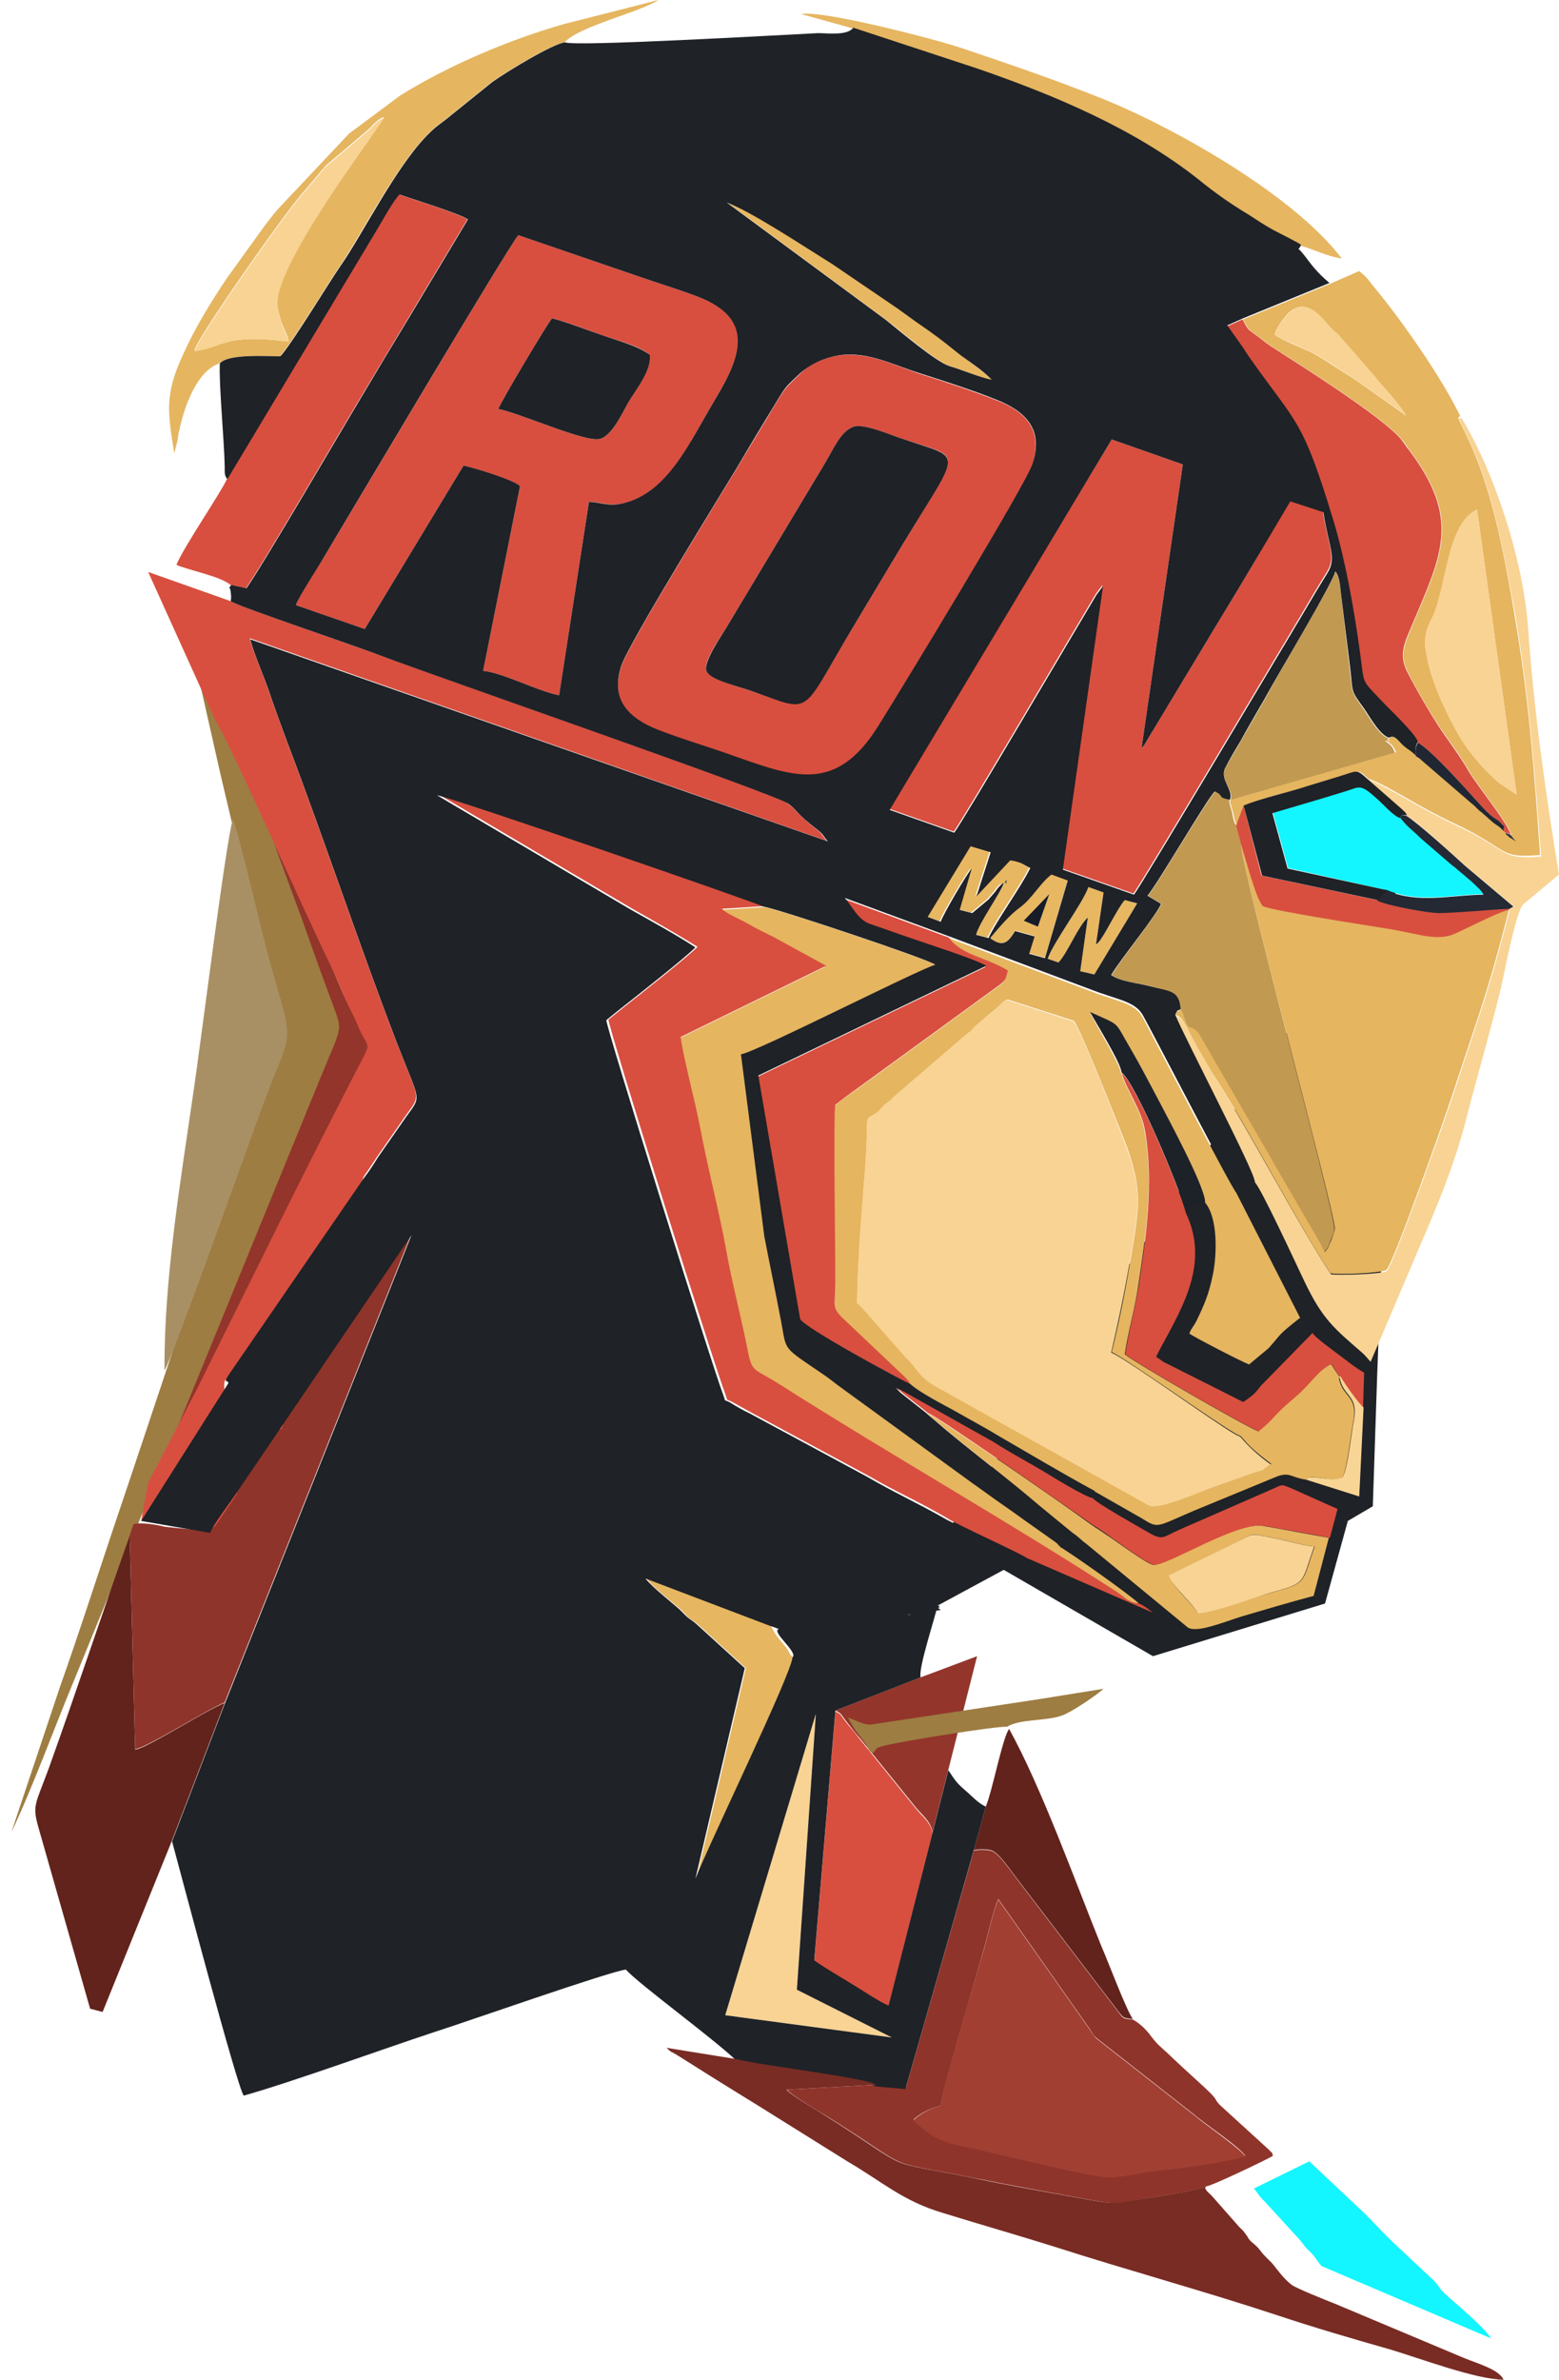 <?xml version="1.0" encoding="utf-8"?>
<!-- Generator: Adobe Illustrator 19.0.0, SVG Export Plug-In . SVG Version: 6.00 Build 0)  -->
<svg version="1.1" id="Layer_1" xmlns="http://www.w3.org/2000/svg" xmlns:xlink="http://www.w3.org/1999/xlink" x="0px" y="0px"
	 viewBox="-111 37.9 287.2 438.1" style="enable-background:new -111 37.9 287.2 438.1;" xml:space="preserve">
<style type="text/css">
	.st0{fill:#1F2227;}
	.st1{fill:#E8B761;}
	.st2{fill:#E6B661;}
	.st3{fill:#13F5FF;}
	.st4{fill:#93352B;}
	.st5{fill:#9D7D42;}
	.st6{fill:#C19951;}
	.st7{fill:#62231C;}
	.st8{fill:#8F342A;}
	.st9{fill:#E5B560;}
	.st10{fill:#D84F3F;}
	.st11{fill:#F8D393;}
	.st12{fill:#A13F33;}
	.st13{fill:#792C24;}
	.st14{fill:#A99064;}
	.st15{fill:#DA4E3F;}
	.st16{fill:#1D2229;}
	.st17{fill:#242934;}
	.st18{fill:#F9D595;}
	.st19{fill:#212732;}
	.st20{fill:#181C27;}
	.st21{fill:#383736;}
	.st22{fill:#5D5139;}
</style>
<polygon class="st0" points="146.2,198.5 142.7,291.2 141.9,315.2 137.3,317.9 133.1,333.1 101.4,342.8 63,320.6 "/>
<g id="Layer_x0020_1">
	<g id="_495804301888">
		<g>
			<path class="st1" d="M71.7,107.8c-1.9-1.8-3.6-2.9-5.5-4.4s-3.7-2.9-5.7-4.4c-1.8-1.3-3.9-2.9-5.9-4.2l-12.2-8.3
				c-4.7-2.9-15.1-9.8-19.4-11.3l29.3,21.6c2.5,1.9,9.2,7.7,11.7,8.5C66.3,106,69.5,107.4,71.7,107.8z"/>
			<path class="st1" d="M73.9,200.5l0.6-0.7C74.2,201.6,74.6,200,73.9,200.5z M73.9,200.5c-0.5,1.9-4.4,6.9-5.3,9.4l2.3,0.6
				c1.4-3.1,6-9.4,7.7-12.9l-1.7-0.9c-0.9-0.3-1.1-0.4-2-0.5l-6.2,6.6l2.6-8.1l-3.7-1.1l-7.9,13l2.4,0.9c0.4-1.3,4.9-8.8,5.7-9.8
				l-2.2,7.6l2.3,0.6l3-2.5c0.5-0.6,0.8-0.9,1.3-1.5c0.1-0.2,0.5-0.7,0.6-0.8s0.3-0.3,0.3-0.3C73.9,200.4,73.2,200.8,73.9,200.5z"/>
			<path class="st1" d="M82,214.4l2,0.7c1.8-2,3.5-6.5,5.4-8.3l-1.4,9.9l2.6,0.6l7.9-13.1l-2.3-0.6c-1.3,1.5-3.2,5.5-4.4,7.2
				c-0.2,0.3,0,0.1-0.3,0.4c-0.3,0.4-0.3,0.4-0.6,0.6l1.4-9.6l-2.8-1C88.6,204,83.1,211.4,82,214.4z"/>
			<path class="st1" d="M82.3,202.5l-2.1,6l-2.5-1.1L82.3,202.5z M71.4,210.6c2.5,1.9,3.4,0.6,4.6-1.4l3.6,1l-1,3.2l2.9,0.8
				l4.2-14.3l-3-1.1c-1.9,1.4-3.6,4.3-5.6,5.9C74.8,206.5,73.4,208.3,71.4,210.6z"/>
		</g>
		<g>
			<path class="st2" d="M46,43.1l22.8,7.5c14.5,5,29.2,11.2,41,20.6c2.7,2.2,5.8,4.4,9,6.3c1.5,0.9,3.1,2,4.7,2.9
				c0.9,0.5,4.6,2.3,5,2.7c2.6,0.7,4.6,1.9,7.7,2.4c-9.1-11.9-30.9-24-43.3-29.1c-8.9-3.6-17.4-6.5-26.6-9.6
				c-4.7-1.6-25.8-7.1-29.7-6.3L46,43.1z"/>
			<path class="st2" d="M109.7,335c-1.3-2.3-4.7-4.8-5.3-7.1l12.3-6c3.6-1.9,2.5-1.7,6.7-0.9c2.4,0.4,5.5,1.4,7.8,1.6
				c-2.5,7-1.2,6.6-8.3,8.6C119.2,332.2,113.1,334.5,109.7,335z M86.6,320.1c1.2,0.8,1.4,1.2,2.5,2l18.7,15.4c1.6,1.1,6.4-0.9,9.9-2
				c4.4-1.3,8.8-2.6,13.3-3.8l2.8-10.7c-4-0.7-8.1-1.5-12.2-2.2c-4.7-0.8-17,6.9-20,7.2c-1,0.1-7-4.4-8.4-5.3
				c-1.6-1.1-2.8-1.8-4.4-3c-3.8-2.8-27.2-19-29.1-19.7c0.5,0.5,0.8,0.7,1.5,1.3c5.6,4.9,13.6,10.9,19.3,15.8L86.6,320.1z"/>
			<path class="st2" d="M35.1,343c-0.8-0.7-0.5-0.6-1-1.4c-0.3-0.5-0.7-0.9-1.1-1.4c-1.1-1.3-1.2-1.5-2-3l-22.9-8.7
				c1.4,1.9,5.9,5.2,6.8,6.2c1.2,1.4,1.2,1.1,2.5,2.1l9,8.2l-9.1,38.8C19.9,376.9,34.8,346.3,35.1,343z"/>
		</g>
		<g>
			<path class="st3" d="M144.6,201.8c6,2.4,11.5,0.8,17.8,0.7c-0.4-0.9-3.5-3.4-4.8-4.6c-0.4-0.4-0.6-0.4-1-0.8l-5.8-5
				c-1.7-1.6-2.5-2-3.7-3.7c-1.3-0.2-3.3-2.6-4.5-3.7c-3.1-2.6-3-2-5.7-1.2c-4.5,1.3-9,2.6-13.4,4l2.8,10.2L144.6,201.8L144.6,201.8
				z"/>
			<path class="st3" d="M120,440.8c0.7,0.8,1,1.5,1.9,2.3l6.5,7.1c1,1.2,0.8,1.2,2.1,2.4c0.9,0.9,1.2,1.7,2,2.5l31.2,13.3
				c-1.3-2.1-6.5-6.4-8.5-8.2c-1-0.9-1-1.3-1.9-2.3L147,452c-4.1-3.8-5-5.2-8.4-8.3l-8.4-7.9L120,440.8L120,440.8z"/>
		</g>
		<g>
			<path class="st4" d="M-83.6,310.9l9-17.3c9.9-19.9,20.4-41.4,30.6-61c1.2-2.4,1-2-0.3-4.4c-0.7-1.4-1.2-2.8-2-4.3
				c-1.5-2.8-2.7-6.1-4.1-9.1c-3.4-6.7-19.3-42.4-20.8-44.2l20.4,53c1.6,4.3,0.6,4.3-1.2,8.6l-17.5,43.5
				C-74.1,287.2-79.4,299.4-83.6,310.9z"/>
			<path class="st4" d="M58.6,346.7l-15.7,6.1c1.3,0.6,1,0.8,2.4,2.5c0.7,0.9,1.4,1.8,2.2,2.7l10.1,12.5c1.2,1.5,2.9,2.7,3.2,4.7
				l2.9-11.5l5.3-20.9L58.6,346.7L58.6,346.7z"/>
		</g>
		<g>
			<path class="st5" d="M-71,164.6c-2-5.3-4-8.8-6-13.4l6.7,29.6c2.3,9.9,4.8,19.7,6.9,29.7c4.3,20,5.6,13.6,0.2,29
				c-9.3,26.7-18.4,54.6-27.5,81.5c-3,9-6,18.3-9.2,27.3l-9,26.9c3.9-8.2,7.7-18.7,11.4-27.6L-52,236.4c4.2-10.3,4.2-8.3,2-14.4
				c-1.8-4.8-3.5-9.6-5.2-14.4L-71,164.6L-71,164.6z"/>
			<path class="st5" d="M80.5,350.7l-31.1,4.7c-1.5,0-2.7-0.8-4.2-1.3c1,1.7,1,1.9,2.2,3.4c0.4,0.5,0.8,1,1.2,1.6
				c0.5,0.9,0.2,0.8,1.1,1.6c1.1-1,0.3-0.9,2.1-1.4c3.6-0.9,21.1-3.7,22.7-3.5c2.4-1.5,7.3-1,10.2-2.1c1.7-0.6,6.3-3.7,7.6-4.9
				L80.5,350.7L80.5,350.7z"/>
		</g>
		<g>
			<path class="st6" d="M106.5,223.8c0.6,0.9,0.4,0.9,0.7,1.8c0.9,2.7,1.4,0.3,3.1,3.5l19.5,33.7c1.1,1.9,2.3,3.7,3.1,5.6
				c0.7-0.6,0.9-1.2,1.2-2.1c0.3-0.7,0.7-1.4,0.7-2.2c0.3-2.3-17.7-68.5-17.1-70.6l-1-3.7c-0.5-0.7-0.5-1.2-0.7-2.2
				c-0.1-0.3-0.3-1.2-0.4-1.4c-0.1-0.8-0.2-0.1-0.1-1.1c-2.2-0.4-0.8-0.7-2.6-1.5c-1.4,1.3-10.3,16.5-12.4,19.2l2.5,1.5
				c-1.1,2.3-7.5,10.2-9.2,13.1c1.5,1.2,5.1,1.5,7.3,2.1C104.4,220.5,106.3,220.1,106.5,223.8z"/>
			<path class="st6" d="M115.7,185.2l30.3-8.7c-0.5-1.1-0.6-1.4-1.9-2.2c1.9,0.1,0,0.2,0.7-0.5c-1.7-0.4-3.7-4.1-4.7-5.5
				c-2.4-3.4-1.9-2.7-2.5-7.6l-1.5-12.9c-0.2-1.3-0.2-3.6-1.1-4.6c-0.6,2.2-9.7,17.4-11.6,20.9c-1.8,3.4-3.9,6.8-5.8,10.2
				c-0.8,1.5-2.1,3.5-2.9,5.1C113.8,181.5,116.3,183.3,115.7,185.2z"/>
		</g>
		<g>
			<path class="st7" d="M-79.3,376.7l9.7-25.3c-3.4,1.3-14.4,8.4-16.5,8.6l-1-39.4c-5,14.1-9.8,28.6-14.9,42.8
				c-2.5,6.8-3.1,6.8-1.9,11l9.5,33.3l2.3,0.6L-79.3,376.7L-79.3,376.7z"/>
			<path class="st7" d="M70.6,370.5l-2.2,8c0.9-0.2,2.1-0.2,3.1,0c1.6,0.4,3.8,4,5.5,6.1l18.1,23.7c0.9,1.1,0.8,1.1,2.6,1.3
				c-1.2-1.6-4.6-10.7-5.8-13.4c-4.7-11.6-11.1-29.4-17-40C73.7,357.7,71.8,367.7,70.6,370.5L70.6,370.5z"/>
		</g>
		<g>
			<path class="st8" d="M-80.5,319c-1.7-0.4-4.4-0.9-5.9-0.5l-0.7,2l1,39.4c2.1-0.2,13.1-7.2,16.5-8.6l34.4-86.3l-32.4,47.7
				c-1,1.5-4.2,5.7-4.7,7.1L-80.5,319L-80.5,319z"/>
			<path class="st8" d="M62.3,425.6c0.4-3.4,6.2-22.6,7.9-28.7c0.7-2.4,1.8-7.5,2.7-9.4l16.9,24c0.6,0.9,0.5,1,1.2,1.6l18,14.1
				c1.7,1.5,8.7,6.2,9.4,7.6c-3.4,1.1-12.5,2.3-16.4,2.7c-2.8,0.3-5.6,1-8.4,1.2c-2.3,0.2-20.4-4.2-23.3-4.9
				c-5.5-1.3-8.8-1.3-13-5.7C58.4,427,60.8,425.8,62.3,425.6L62.3,425.6z M50.5,421.7L34,422.6c0.6,0.9,6.1,4.2,7.5,5
				c16.6,10.4,9.1,7.7,26.6,11.2c7,1.4,14.2,2.7,21.2,4c5.6,1,5.4,0.8,10.9-0.2c2.7-0.4,9.4-1.4,11-2.2c0.9,0,10.7-4.7,12.3-5.6
				c-0.3-1,0.1-0.2-0.7-1.1l-9.1-8.3c-1.3-1.4,0-0.6-2.9-3.3c-2.3-2.1-4.4-4-6.7-6.2c-1.3-1.2-1.9-1.6-3.1-3.2c-0.8-1.1-2-2.3-3.3-3
				c-1.8-0.2-1.7-0.1-2.6-1.3L77,384.7c-1.7-2.1-3.9-5.7-5.5-6.1c-1-0.2-2.2-0.2-3.1,0l-12.5,43.6L50.5,421.7L50.5,421.7z"/>
		</g>
		<g>
			<path class="st9" d="M106.5,223.8c-0.8,0.4-0.4,0-1,1c1.4,0,2.3,2.8,3.9,5.6c1.2,2,2.2,4,3.5,5.9c6.4,9.9,15.1,26.8,21.2,36
				c1.6,0.3,9.1,0,10.3-0.6c1.3-1.2,10.9-28.4,12.2-32.4c4.8-14.7,6.3-18,10.4-34c-2.1,0.4-7.8,3.4-10,4.4
				c-3.1,1.4-6.5,0.1-11.6-0.8c-3.6-0.6-22-3.4-23.8-4.3c-1.3-1.6-3.1-8.7-3.9-11.1c-0.6,2,17.4,68.2,17.2,70.6
				c-0.1,0.7-0.4,1.5-0.7,2.2c-0.4,0.9-0.5,1.5-1.2,2.1c-0.8-1.9-2-3.7-3.1-5.6l-19.5-33.7c-1.7-3.2-2.2-0.8-3.1-3.5
				C106.9,224.7,107.1,224.6,106.5,223.8z"/>
			<path class="st9" d="M46.9,277.8c0.1-6.6,0.7-14.6,1.2-21.2c0.3-3.3,0.6-7.4,0.6-10.7c0-3.1,0.4-1.9,2.1-3.4
				c0.8-0.7,0.5-0.7,1.4-1.4s0.7-0.4,1.5-1.3l13.5-11.6c1.1-0.8,0.6-0.5,1.4-1.3l3-2.6c1.7-1.3,2.2-2.2,3-2.4l12.2,3.9
				c1,0.8,9.2,21.6,9.9,23.5c2.8,8.1,2.1,11,0.8,19.2c-1,6-2.2,12.3-3.7,18.3c2.9,1.4,18.6,12.6,22.6,14.9c1.3,0.8,0.9,0.2,1.8,1.3
				c1.3,1.6,3.3,3.1,5,4.4l-1.4,1c-0.4,0.2-0.9,0.3-1.3,0.4l-8.5,3c-2.1,0.8-9.5,3.9-11.2,3.2l-38.9-21.7c-3.9-2-3.9-3.8-5.9-5.5
				l-8-9.1c-0.2-0.2-0.4-0.4-0.6-0.6c0,0-0.2-0.1-0.2-0.2C47,277.8,46.9,277.8,46.9,277.8L46.9,277.8z M56.7,292.8
				c1.5,1.3,5.9,3.6,8.1,4.9c2.8,1.6,5.8,3.3,8.6,4.9c5.7,3.4,11.4,6.7,17.3,9.9l8.6,4.9c3.2,2,2.6,1.6,9.7-1.4l14.8-6.1
				c2.8-1.2,2.9,0,5.8,0.4c0.5-1.2,4.9,0.5,6.6-0.2c1-1.6,1.6-8,2.1-10.4c0.9-4.7-1.7-4.5-2.5-7.5c-0.2-0.8-0.2-0.4,0-0.8
				c-0.7-1-1-1.4-1.6-2.4c-2.7,1.4-3.4,3.3-6.8,6.2c-4.5,3.8-3.1,3.3-6.6,6.2c-1.9-0.6-23.9-13.3-24.6-14.2
				c0.6-4.1,1.9-8.4,2.5-12.7c1.4-9.3,2.8-18.7,1.2-28.1c-0.7-4.3-3.1-7.1-4.4-11c-0.2-1.7-4.7-8.9-5.7-11.1
				c5.9,2.6,4.3,1.3,7.5,6.8c1.7,2.9,3.3,6,4.9,9c1.7,3.3,8.7,16.2,8.8,19.2c2.4,2.8,2.2,9.7,1.4,13.4c-0.7,3.4-1.5,5.3-3,8.4
				c-0.5,1-1,1.4-1.3,2.3c0.9,0.7,9.7,5.2,11,5.7l3.6-3c2.6-2.9,1.4-2.1,5.8-5.6l-11.8-23.1c-0.6-0.4-15.4-28.8-17.2-32.2
				c-1.3-2.4-3.9-2.8-8.2-4.3l-27.5-10.3c2.4,3.3,6.9,3.6,10.9,6.1c-0.6,1.6-0.3,1.6-1.4,2.5l-26.4,19.2c-1.3,0.9-2.5,1.7-4,3
				c-0.5,0.8-0.1,29.3,0,32.7c0,4.2-0.7,4.6,1.6,6.8l11.4,10.8C56.6,292.4,56.2,291.8,56.7,292.8L56.7,292.8z"/>
			<path class="st9" d="M165.1,182c-2.5-2.2-5-5-6.8-7.8c-2-3.2-5-9.5-6.1-13.8c-0.8-3.4-1.1-5.4,0.4-8.3c3-5.6,2.7-17.6,8.5-20.4
				l7.3,52.5L165.1,182L165.1,182z M123.8,99.5c0.3-1.2,1.7-3.1,2.4-3.8c3.4-3.5,6.4,0.9,7.5,2.1c0.7,0.7,0.9,1,1.6,1.5l7,8
				c1.5,2,3.6,3.8,5.7,7.1l-8.9-6.3c-1.1-0.8-1.9-1.2-3-1.9c-2-1.3-3.6-2.5-6.1-3.7C128.3,101.7,125.3,100.6,123.8,99.5z
				 M133.9,90.2L118,96.7c1.1,2,0.8,1.7,2.5,2.9c1.1,0.8,1.6,1.3,2.8,2.1c5.3,3.4,18.8,11.9,23.3,16.4c1,1,1.3,1.6,2.1,2.7
				c9.6,12.8,6,19.2,0.3,32.7c-1.2,2.9-2.2,5-0.7,8c1.6,3.3,5.3,9.6,7.4,12.4c1.2,1.6,2.9,4.1,3.9,5.9c1.7,2.9,7.3,9.6,7.8,11.8
				c0.4,0.7,0.2,0.4,0.9,1c-0.3-0.2-0.7-0.4-1-0.6c-0.1-0.1-0.3-0.2-0.4-0.3c-0.5-0.4-0.2-0.2-0.6-0.7l-0.2-0.2
				c-1-1.1-1.3-1-2.2-1.8l-1.8-1.6c-1-0.7-0.9-0.9-1.8-1.6l-9.4-8.1c-1-0.5-0.6-0.4-1.5-1.2c-0.7-0.7-0.9-0.6-1.6-1.2
				c-0.9-0.8-1.7-2.3-2.8-1.6c-0.8,0.7,1.2,0.6-0.7,0.5c1.2,0.8,1.4,1.1,1.9,2.2l-30.3,8.7h-0.2c-0.2,1-0.1,0.3,0.1,1.1
				c0,0.2,0.3,1.1,0.4,1.4c0.2,0.9,0.2,1.5,0.7,2.2l1.4-3.6c3.4-1.5,8.1-2.4,11.8-3.6c2-0.6,3.9-1.2,5.9-1.8c3.4-1,3.1-1.4,5.1,0.5
				c1.5,0.3,5.9,2.9,7.7,3.9c2.2,1.3,5.4,3,7.7,4.1c10.7,4.9,8.2,6.7,16.2,6c-1-14.9-2.1-29-4.6-43.6c-1.5-9.1-3.5-20.1-6.9-28.9
				c-0.5-1.3-1.2-3-1.8-4.2l-1.5-3.1c-0.3-1.2-0.6-0.4,0.1-1c-3.3-6.9-10.6-17.4-15.9-23.8c-1.3-1.5-0.8-1.3-2.7-2.9L133.9,90.2z"/>
			<path class="st9" d="M98.8,333.1c-1.6-1.6-13-9.6-14.5-10.4c-0.2-0.5,0-0.3-0.8-0.9l-4.1-2.9c-1.8-1.3-3.6-2.6-5.5-3.9
				c-1.9-1.3-3.6-2.6-5.5-3.9l-24.2-17.6c-1-0.7-1.8-1.4-2.8-2.1c-8.2-5.7-7.1-4.5-8.3-10.1c-1-5.2-2.1-10.4-3.1-15.7l-4.3-33.5
				c3-0.5,32-15.3,35.8-16.5c-1-0.9-29.9-10.6-31.7-10.7l-8,0.5c0.8,0.9,2.7,1.6,4.7,2.7c1.7,1,3.2,1.6,4.8,2.5l9.7,5.3L14.2,229
				c0.1,1.6,1.6,7.8,2,9.6c0.7,3.2,1.5,6.6,2.1,9.7c1.3,6.5,3,13,4.2,19.5c1.2,6.3,2.9,12.9,4.1,19.2c0.7,3.8,1.2,3,5.9,6
				c19.8,12.6,42.6,25.6,62.1,38.2C96.4,332.1,97,333,98.8,333.1z"/>
			<path class="st9" d="M-57.8,100.8c-11.9-1.5-11.4,0.9-17.4,1.6c0.6-2.4,15.8-24.1,19.7-28.7l4.5-5.3l7.9-6.7
				c0.9-0.9,1.7-1.9,2.9-2.3l-3.1,4.5c-3.9,5.6-17.5,24.4-16.6,30.4c0.1,0.7,0.6,2.4,0.8,3.1l1,2.3c0.1,0.1,0.1,0.2,0.1,0.3
				c0,0.1,0.1,0.2,0.1,0.3C-57.9,100.6-57.9,100.7-57.8,100.8z M-70.6,104.8c1.6-1.8,8.6-1.3,11.1-1.3l0.4-0.4
				c2.5-3.1,8.3-12.7,10.7-16.2c4.1-6,10.4-18.6,16.5-24.6c1.3-1.3,2.4-1.9,3.8-3.1l7.7-6.2c2.5-1.8,11.2-7.1,13.4-7.3
				c2.7-3,13.8-5.5,17.3-7.8L-7,42.3c-10.2,2.9-21.5,7.7-30.3,13.2l-9.4,7l-13.2,14c-0.7,0.8-1.5,1.9-2.3,2.9l-7,9.7
				c-2.8,4.2-5.7,8.8-8,13.9c-3.4,7.3-3,10.5-1.7,18.3c0.1-0.1,0.1-0.3,0.1-0.3l0.5-2c0.1-0.9,0.3-1.8,0.5-2.7
				c0.4-1.6,0.9-3.3,1.5-4.7C-75,108.5-73.2,105.7-70.6,104.8z"/>
		</g>
		<g>
			<path class="st10" d="M52.8,186.8l11.9,4.2c2.1-2.9,22-36.8,26.2-43.8l1.2-1.6l-7.4,52.2l13.1,4.6c1.2-1.4,28.3-47,30.6-50.8
				c1.7-2.9,3.3-5.6,5.1-8.5c1.7-2.8,0.1-4.9-0.8-11.1l-6.1-2l-6.6,11.5c-2.3,3.9-4.5,7.5-6.8,11.3l-13.5,22.4
				c-0.1,0.1-0.1,0.2-0.2,0.2c0,0-0.1,0.1-0.2,0.2l7.6-52.2l-13.1-4.6L52.8,186.8z"/>
			<path class="st10" d="M-19.2,113.2c0.5-1.4,9.2-16,9.9-16.7c2.8,0.7,6.4,2.1,9.2,3.1c3.4,1.2,6.5,1.8,8.8,3.6
				c0.3,2.8-2.6,6.5-3.9,8.7c-1.1,1.9-3,6.2-5.3,6.8C-3.2,119.4-15.3,113.9-19.2,113.2z M-56.5,149.3l12.7,4.4l18.2-30.1
				c2,0.5,9.1,2.6,10.4,3.8l-6.8,34c3.8,0.4,9.9,3.7,14,4.5l5.5-35.6c2-0.1,3.5,0.9,6.1,0.3C12.1,128.8,16,119.3,21,111
				c4.6-7.7,7.1-14.5-3.5-18.5c-3.7-1.4-7.4-2.5-11.1-3.8l-21.9-7.5c-1.2,1-31.6,52.3-35.9,59.4C-52.5,142.4-56,147.7-56.5,149.3z"
				/>
			<path class="st10" d="M46.1,116.5c1.8-0.8,7.2,1.6,9.2,2.2c11.3,3.8,10.9,1.3,0,19.4c-3,5-6,10-9,15c-10.1,16.7-7.3,16-18.9,12
				c-3-1-7.9-2.2-8.3-3.8c-0.5-1.8,2.8-6.4,3.8-8l18-30C42.8,120.1,43.8,117.5,46.1,116.5z M42.6,103.5c-2.7,0.6-4.7,1.7-6.3,3.3
				c-2.5,2.5-2.4,2.1-4.4,5.4c-2.4,4.1-4.8,7.9-7.2,12c-2.1,3.5-19.9,32.2-21.3,36.5c-1.9,6,1.2,9.4,6.7,11.6
				c4.6,1.8,9.5,3.3,14.2,4.9c11.1,3.9,18.7,6.8,26.4-5.4c4.2-6.7,27.4-44.8,28.5-48.4c2.1-6.7-1.7-9.9-6.6-11.8
				c-4.3-1.7-9.8-3.5-14.2-4.9C53.3,105,48.3,102.3,42.6,103.5z"/>
			<path class="st10" d="M-71.3,170.6c1.6,1.8,17.5,37.5,20.8,44.2c1.5,2.9,2.7,6.2,4.1,9.1c0.8,1.4,1.3,2.9,2,4.3
				c1.3,2.4,1.5,2,0.3,4.4c-10.2,19.6-20.7,41.1-30.6,61l-9,17.3l-1.3,7c2.8-3.3,11.6,3.8,13.8,0.7l3.8-5.6c0.9-1.3-3.2-20.3-2.1-21
				c0.2-0.8,9.9,9.8,10.4,9l15.1-46.5c1-1.4,1.7-2.5,2.5-3.7l5.3-7.6c2.8-3.9,2.5-2.5-1.7-13.3c-6.9-17.9-13.5-37.8-20.4-55.9
				c-1.1-3-2.3-6.2-3.3-9.2c-1-2.9-2.7-6.7-3.4-9.4l106.3,37.3c-1-1.2-0.8-1.3-2.1-2.3c-3.9-3.1-3.3-3.3-5.1-4.6
				c-2.3-1.8-66.8-24.1-74.6-27.1c-4.8-1.8-25.8-8.9-28.2-10.2l-15-5.3L-71.3,170.6z"/>
			<path class="st10" d="M78.1,324.7l23.3,10.1c-0.8-0.6-1.7-1.4-2.6-1.7c-1.8-0.1-2.4-1-4-2.1c-19.4-12.6-42.3-25.6-62.1-38.2
				c-4.7-3-5.1-2.1-5.9-6c-1.2-6.3-3-12.8-4.1-19.2c-1.2-6.5-2.9-13-4.2-19.5c-0.6-3.1-1.3-6.5-2.1-9.7c-0.4-1.8-1.9-8-2-9.6
				l26.8-13.1l-9.7-5.3c-1.6-0.8-3.1-1.5-4.8-2.5c-2-1.1-3.9-1.8-4.7-2.7l8-0.5c-0.6-0.5-56.8-19.9-60.1-20.5l35.6,21
				c3.9,2.2,8.3,4.7,12,7c-1.7,1.8-11,9.1-14.3,11.7l-2.1,1.7c-0.3,0.6,19.4,63.4,21.5,68.9c0.6,1.6,0,0.8,1.3,1.5
				c1.1,0.6,2.5,1.4,3.6,2l21.7,11.7c4.6,2.7,9.6,4.9,14.3,7.7C65.3,318.6,77.5,324.1,78.1,324.7z"/>
			<path class="st10" d="M-69.2,126.1c-1.1,2.5-8.1,12.7-9.3,15.8c2.7,1.1,8.1,2.1,10,3.7l2.8,0.6c2.8-3.9,17.4-28.9,20.4-33.9
				c3.4-5.7,6.8-11.3,10.2-17l10.2-17c-1.2-1-11-4-12.6-4.6c-1.1,1.2-3.2,4.9-4.1,6.4L-69.2,126.1z"/>
			<path class="st10" d="M150.2,174.6c3.1,1.9,9.4,9.2,12,12c2.4,2.5,2.5,1.9,3.2,2.7c1.2,1.4,0.6,0.1,0.6,1.6l0.2,0.2
				c0.1,0,0.3,0,0.3,0.1c0.1,0.1,0.2,0.1,0.3,0.1c0.1,0,0.4,0.2,0.5,0.3c-0.5-2.2-6.1-8.9-7.8-11.8c-1-1.8-2.7-4.2-3.9-5.9
				c-2.1-2.8-5.8-9.2-7.4-12.4c-1.5-3-0.5-5.2,0.7-8c5.7-13.5,9.3-19.9-0.3-32.7c-0.9-1.1-1.1-1.7-2.1-2.7c-4.5-4.5-18-13-23.3-16.4
				c-1.2-0.8-1.7-1.3-2.8-2.1c-1.7-1.2-1.4-0.9-2.5-2.9L115,98l2.9,4.1c0.4,0.5,1,1.4,1.4,2.1c8.6,12.2,9.5,10.8,15.3,29.9
				c2.1,7,3.7,15.9,4.7,23.1c1.1,7.4,0.1,5.6,4.1,9.9C145.1,168.8,149.5,172.9,150.2,174.6L150.2,174.6z"/>
			<path class="st10" d="M56.7,292.8c-0.4-0.9-0.1-0.4-0.8-1.2l-11.4-10.8c-2.4-2.2-1.6-2.6-1.6-6.8c0-3.5-0.4-31.9,0-32.7
				c1.5-1.2,2.7-2.1,4-3l26.4-19.2c1.1-0.9,0.9-0.9,1.4-2.5c-4-2.5-8.6-2.8-10.9-6.1l-19.3-7.1c1.4,1.6,2.4,4.1,4.7,4.8
				c2.4,0.8,4.8,1.7,7.2,2.5c3.1,1.1,12,3.9,14.2,5.2l-42,20.2l7.7,44.8C37,282.3,55.9,292.4,56.7,292.8z"/>
			<path class="st10" d="M60.8,375.4c-0.3-2-2-3.2-3.2-4.7l-10.1-12.5c-0.7-0.9-1.4-1.8-2.2-2.7c-1.5-1.8-1.2-2-2.4-2.5L39,399
				c2.3,1.6,4.4,2.7,6.7,4.2c1.7,1,5.5,3.6,7,4.1L60.8,375.4L60.8,375.4z"/>
			<path class="st10" d="M135.8,291.3c0.5,0.9,3.7,5.4,4.3,5.8l0.2-6.5c-1.5-0.8-3.3-2.3-4.8-3.4c-0.9-0.7-4.3-3.1-4.7-3.9l-9.5,9.7
				c-0.5,0.6-0.8,1.1-1.5,1.7c-0.6,0.5-1.4,1.1-1.8,1.3l-14.1-7.1c-0.3-0.1-0.6-0.3-0.9-0.5l-0.4-0.3c-0.5-0.3-0.4-0.2-0.6-0.5
				c3.9-7.6,10.2-16.4,5.5-26.3c-1.2-4.7-9.3-23.9-11.9-25.9c1.3,3.9,3.7,6.7,4.4,11c1.5,9.4,0.2,18.8-1.2,28.1
				c-0.7,4.3-1.9,8.6-2.5,12.7c0.7,0.9,22.7,13.6,24.6,14.2c3.5-2.9,2.1-2.4,6.6-6.2c3.4-2.9,4-4.8,6.8-6.2
				C134.8,289.9,135.1,290.3,135.8,291.3z"/>
			<path class="st10" d="M116.7,189.9l1,3.7c0.8,2.5,2.6,9.5,3.9,11.1c1.8,0.9,20.2,3.7,23.8,4.3c5.1,0.9,8.5,2.2,11.6,0.8
				c2.3-1,8-4,10-4.4l0.1-0.3c-4.3,0.2-8.7,0.7-12.9,0.8c-2.2,0.1-9.7-1.4-11.5-2.3l-21.3-4.5l-3.3-12.9L116.7,189.9L116.7,189.9z"
				/>
		</g>
		<g>
			<path class="st11" d="M46.9,277.8c0.1,0.1,0.2,0.1,0.2,0.2c0,0.1,0.2,0.2,0.2,0.2c0.2,0.2,0.4,0.4,0.6,0.6l8,9.1
				c2,1.7,2.1,3.5,5.9,5.5l38.9,21.7c1.7,0.8,9.1-2.4,11.2-3.2l8.5-3c0.4-0.1,0.9-0.2,1.3-0.4l1.4-1c-1.7-1.2-3.6-2.8-5-4.4
				c-0.9-1.1-0.5-0.5-1.8-1.3c-4-2.3-19.6-13.6-22.6-14.9c1.4-6,2.7-12.3,3.7-18.3c1.3-8.2,2.1-11.1-0.8-19.2
				c-0.7-2-8.8-22.8-9.9-23.5L74.5,222c-0.8,0.1-1.3,1.1-3,2.4l-3,2.6c-0.9,0.8-0.3,0.5-1.4,1.3l-13.4,11.5
				c-0.9,0.9-0.6,0.6-1.5,1.3s-0.7,0.7-1.4,1.4c-1.7,1.5-2.1,0.3-2.1,3.4c0,3.3-0.4,7.4-0.6,10.7C47.5,263.1,46.9,271.2,46.9,277.8z
				"/>
			<path class="st11" d="M140.9,181.4l6.4,5.6c0.1,0.1,0.3,0.3,0.4,0.4c0.5,0.5,0.1,0,0.5,0.7c2.1,1.2,8.4,7.1,10.8,9.2l8.9,7.5
				l-0.7,0.4l-0.1,0.3c-4.1,16-5.6,19.2-10.4,34c-1.3,4-11,31.2-12.2,32.4c-1.2,0.6-8.7,0.8-10.3,0.6c-6.1-9.2-14.9-26.1-21.2-36
				c-1.2-1.9-2.3-4-3.5-5.9c-1.6-2.7-2.5-5.6-3.9-5.6c1.8,4.6,14.5,28.6,14.6,30.6c1.2,1.2,7.8,15.5,9.1,18.2
				c3.3,6.9,5.4,8.6,10.6,13.1c0.6,0.5,1.1,1.2,1.6,1.7l9.2-21.6c3.2-7.4,6.2-14.6,8.3-22.7c2.1-8.2,4.5-16.3,6.5-24.5
				c0.6-2.5,2.7-14,4.1-15.4l6.6-5.5c-2.5-15.2-4.6-29.9-5.7-45.4c-0.9-12.7-6.3-28.9-12.3-38.7c-0.7,0.6-0.4-0.2-0.1,1l1.5,3.1
				c0.6,1.2,1.3,2.9,1.8,4.2c3.3,8.8,5.3,19.8,6.9,28.9c2.4,14.6,3.5,28.7,4.6,43.6c-8.1,0.6-5.6-1.2-16.2-6
				c-2.3-1.1-5.5-2.8-7.7-4.1C146.8,184.3,142.4,181.7,140.9,181.4L140.9,181.4z"/>
			<path class="st11" d="M168.4,184.2l-7.3-52.5c-5.8,2.8-5.6,14.8-8.5,20.4c-1.5,2.9-1.2,4.9-0.4,8.3c1,4.3,4,10.5,6.1,13.8
				c1.8,2.8,4.3,5.6,6.8,7.8L168.4,184.2z"/>
			<polygon class="st11" points="22.6,408.9 53.3,413 35.8,404.2 39.3,353.4 			"/>
			<path class="st11" d="M-57.8,100.8c0-0.1-0.1-0.2-0.1-0.3s-0.1-0.2-0.1-0.3c0-0.1-0.1-0.2-0.1-0.3l-1-2.3
				c-0.2-0.7-0.6-2.4-0.8-3.1c-0.9-6,12.7-24.9,16.6-30.4l3.1-4.5c-1.2,0.4-2,1.4-2.9,2.3l-7.9,6.7l-4.5,5.3
				c-3.9,4.6-19.1,26.3-19.7,28.7C-69.2,101.7-69.8,99.3-57.8,100.8z"/>
			<path class="st11" d="M109.7,335c3.4-0.4,9.5-2.7,13.1-3.8c7.1-2,5.8-1.6,8.3-8.6c-2.3-0.2-5.4-1.2-7.8-1.6
				c-4.1-0.8-3.1-0.9-6.7,0.9l-12.3,6C105,330.1,108.4,332.6,109.7,335L109.7,335z"/>
			<path class="st11" d="M123.8,99.5c1.5,1,4.5,2.1,6.3,3c2.5,1.2,4.1,2.3,6.1,3.7c1.1,0.7,1.9,1.1,3,1.9l8.9,6.3
				c-2.1-3.3-4.2-5.1-5.7-7.1l-7-8c-0.7-0.5-0.9-0.8-1.6-1.5c-1.1-1.2-4.2-5.6-7.5-2.1C125.5,96.5,124.1,98.3,123.8,99.5z"/>
		</g>
		<g>
			<path class="st0" d="M39.3,353.4l-3.5,50.8l17.5,8.8l-30.7-4.1L39.3,353.4z M82,214.4c1.1-3.1,6.6-10.4,7.5-13.2l2.8,1l-1.4,9.6
				c0.3-0.3,0.3-0.2,0.6-0.6c0.3-0.3,0.1-0.1,0.3-0.4c1.2-1.7,3.1-5.7,4.4-7.2l2.3,0.6l-7.9,13.1l-2.6-0.6l1.4-9.9
				c-1.9,1.8-3.6,6.3-5.4,8.3L82,214.4z M71.4,210.6c2-2.3,3.4-4.1,5.7-5.8c2-1.5,3.6-4.4,5.6-5.9l3,1.1l-4.2,14.3l-2.9-0.8l1-3.2
				l-3.6-1C74.8,211.2,73.9,212.5,71.4,210.6z M73.9,200.5c-0.6,0.2,0-0.1-0.6,0.4c-0.1,0.1-0.3,0.3-0.3,0.3
				c-0.1,0.1-0.5,0.6-0.6,0.8c-0.5,0.6-0.8,0.9-1.3,1.5l-3,2.5l-2.3-0.6l2.2-7.6c-0.9,1-5.3,8.5-5.7,9.8l-2.4-0.9l7.9-13l3.7,1.1
				l-2.6,8.1l6.2-6.6c0.9,0.1,1.1,0.2,2,0.5l1.7,0.9c-1.7,3.5-6.3,9.8-7.7,12.9l-2.3-0.6C69.5,207.5,73.3,202.4,73.9,200.5z
				 M93.8,118.8l13.1,4.6l-7.6,52.2c0.1-0.1,0.2-0.2,0.2-0.2s0.1-0.1,0.2-0.2l13.5-22.4c2.3-3.8,4.5-7.4,6.8-11.3l6.7-11.3l6.1,2
				c0.9,6.2,2.5,8.3,0.8,11.1c-1.8,2.9-3.4,5.6-5.1,8.5c-2.3,3.8-29.4,49.4-30.6,50.8L84.8,198l7.4-52.2l-1.2,1.6
				c-4.2,7-24.1,40.9-26.2,43.8L52.9,187L93.8,118.8z M42.6,103.5c5.6-1.3,10.7,1.5,15.8,3.1c4.4,1.4,10,3.2,14.2,4.9
				c5,2,8.8,5.2,6.6,11.8c-1.1,3.6-24.3,41.7-28.5,48.4c-7.7,12.2-15.3,9.3-26.4,5.4c-4.7-1.7-9.6-3.1-14.2-4.9
				c-5.5-2.2-8.6-5.6-6.7-11.6c1.4-4.3,19.2-33,21.3-36.5c2.4-4.1,4.7-7.9,7.2-12c2-3.3,1.8-2.9,4.4-5.4
				C37.9,105.3,39.9,104.1,42.6,103.5z M-56.5,149.3c0.5-1.5,4-6.8,5.1-8.7c4.2-7,34.7-58.4,35.9-59.4l21.9,7.5
				c3.7,1.3,7.4,2.4,11.1,3.8c10.5,4,8.1,10.8,3.5,18.5c-5,8.3-8.9,17.7-17.4,19.6c-2.6,0.6-4.1-0.3-6.1-0.3L-8,165.9
				c-4.1-0.8-10.2-4.1-14-4.5l6.8-34c-1.2-1.2-8.3-3.3-10.4-3.8l-18.2,30.1L-56.5,149.3z M71.7,107.8c-2.2-0.4-5.4-1.8-7.8-2.5
				c-2.5-0.8-9.2-6.5-11.7-8.5L22.9,75.2c4.3,1.5,14.7,8.4,19.4,11.3l12.2,8.3c1.9,1.4,4,2.9,5.9,4.2c2.1,1.5,3.8,2.9,5.7,4.4
				C68.2,104.9,69.9,106,71.7,107.8z M-6.9,45.7c-2.2,0.2-10.9,5.5-13.4,7.3l-7.7,6.2c-1.4,1.2-2.5,1.8-3.8,3.1
				c-6.1,5.9-12.3,18.6-16.5,24.6c-2.4,3.5-8.2,13.1-10.7,16.2l-0.4,0.4c-2.5,0-9.6-0.5-11.1,1.3c-0.2,3.8,0.8,14,0.9,19.1
				c0,0.9-0.1,1.6,0.5,2.2l27.6-46c0.9-1.5,3-5.3,4.1-6.4c1.6,0.6,11.4,3.6,12.6,4.6l-10.2,17c-3.4,5.6-6.8,11.3-10.2,17
				c-3,5-17.6,30-20.4,33.9l-2.8-0.6c-0.7,1-0.2,0-0.1,1.3c0.1,0.9,0.1,0.9,0,1.7c2.4,1.3,23.3,8.3,28.2,10.2
				c7.8,3,72.2,25.3,74.6,27.1c1.8,1.4,1.2,1.6,5.1,4.6c1.3,1,1.1,1.1,2.1,2.3l-106.4-37.2c0.7,2.7,2.4,6.5,3.4,9.4
				c1,3,2.2,6.2,3.3,9.2c6.9,18.1,13.5,38,20.4,55.9c4.2,10.8,4.5,9.4,1.7,13.3l-5.3,7.6c-0.8,1.3-1.5,2.4-2.5,3.7L-69,291.2
				c-0.4,0.8-0.2,0.1-0.4,1c0.6,0-0.1-0.4,0.5,0.3L-85,317.9l12.7,2.2c0.5-1.4,3.7-5.6,4.7-7.1l32.4-47.7l-34.4,86.3l-9.7,25.3
				c1.5,5.5,12,45.3,13.2,46.8c8.9-2.5,25.1-8.4,35.1-11.7c5.1-1.6,32.7-11.3,35.3-11.5c2.3,2.6,16.4,12.9,20.4,16.8
				c4.1,1.1,23.9,3.4,25.6,4.7l5.5,0.5l12.6-44l2.2-8c-1.5-0.7-2.6-2-3.9-3.1c-1.6-1.4-1.7-1.7-3-3.6l-2.9,11.5l-8.1,31.8
				c-1.5-0.5-5.3-3.1-7-4.1c-2.3-1.4-4.4-2.6-6.7-4.2l3.9-46l15.7-6.1c-0.5-1.6,2.8-11.4,3.1-13.2l-5.2,1.7
				c-1.3-0.2-20.7,1.8-24,2.6c-1.6,0.4,3.6,4.3,2.5,5.2c-0.3,3.3-15.2,33.9-17.9,40.8l9.1-38.8l-9-8.2c-1.2-1-1.2-0.7-2.5-2.1
				c-0.9-1-5.3-4.3-6.8-6.2l22.9,8.7c1.4,0.4,2.5,1.1,3.9,1.1l27.6-4c-1.2-0.9,0,0-0.3-0.7c0-0.1-0.2-0.1-0.3-0.1l16.1-8.7
				c-0.6-0.7-12.8-6.2-14.7-7.3c-4.7-2.7-9.7-5-14.3-7.7l-21.7-11.7c-1.1-0.5-2.5-1.3-3.6-2c-1.3-0.7-0.7,0.1-1.3-1.5
				c-2.1-5.5-21.8-68.4-21.5-68.9l2.1-1.7c3.3-2.6,12.6-9.9,14.3-11.7c-3.7-2.4-8.1-4.8-12-7l-35.6-21c3.3,0.6,59.5,20,60.1,20.5
				c1.8,0.1,30.8,9.8,31.7,10.7c-3.8,1.2-32.8,16-35.8,16.5l4.3,33.5c1,5.2,2.1,10.4,3.1,15.7c1.1,5.7,0,4.4,8.3,10.1
				c1,0.7,1.8,1.4,2.8,2.1L68.2,311c1.9,1.3,3.6,2.6,5.5,3.9c1.9,1.3,3.6,2.6,5.5,3.9l4.1,2.9c0.8,0.6,0.6,0.5,0.8,0.9
				c0.4-1.3-0.2-0.4-0.1-1.3s1-0.8,2.3-1.3l-5.9-4.9c-5.7-5-13.7-10.9-19.3-15.8c-0.7-0.6-1-0.8-1.5-1.3l-4.7-3.7
				c-0.4-0.4-0.8-0.9-1.3-1.1l18.2,10.3c2.9,1.8,6,3.5,9,5.3c1.6,0.9,7.8,4.9,9.2,5c0,0,0.1-0.1,0.1-0.2l0.5-0.9
				c0-0.2,0.1-0.2,0.1-0.3c-5.9-3.2-11.6-6.6-17.3-9.9c-2.8-1.7-5.8-3.3-8.6-4.9c-2.2-1.2-6.6-3.5-8.1-4.9
				c-0.8-0.3-19.7-10.4-20.3-12l-7.7-44.8l42-20.2c-2.2-1.3-11.1-4.1-14.2-5.2c-2.4-0.8-4.8-1.7-7.2-2.5c-2.3-0.8-3.3-3.3-4.7-4.8
				l19.3,7.1l27.5,10.3c4.3,1.5,6.9,1.9,8.2,4.3c1.9,3.4,16.6,31.8,17.2,32.2c1.3-0.6-0.6-0.1,1.4-1c0.4-0.2,0.7-0.2,1-0.3
				c1.4-0.6-0.4,0.7,0.9-0.5c-0.1-2-12.7-26-14.6-30.6c0.6-1.1,0.2-0.6,1-1c-0.2-3.6-2.2-3.3-5.5-4.2c-2.2-0.6-5.7-0.9-7.3-2.1
				c1.7-2.9,8.2-10.8,9.2-13.1l-2.5-1.5c2.1-2.6,11-17.9,12.4-19.2c1.8,0.8,0.4,1.1,2.6,1.5h0.2c0.6-1.9-1.9-3.7-0.9-5.8
				c0.8-1.6,2-3.6,2.9-5.1c1.9-3.5,4-6.9,5.8-10.2c1.9-3.4,11-18.6,11.6-20.9c0.9,1,0.9,3.3,1.1,4.6l1.6,12.9c0.6,4.9,0,4.2,2.5,7.6
				c1,1.4,3,5.1,4.7,5.5c1.1-0.7,1.8,0.8,2.8,1.6c0.7,0.6,0.9,0.6,1.6,1.2c0.9,0.8,0.5,0.6,1.5,1.2c-1.1-1.4-0.9,0.2-1-1.7
				c0-0.8,0.1-0.9,0.4-1.6c-0.7-1.7-5.1-5.8-6.7-7.5c-4-4.3-3-2.5-4.1-9.9c-1-7.2-2.6-16.1-4.7-23.1c-5.8-19.1-6.7-17.7-15.3-29.9
				c-0.5-0.7-1.1-1.6-1.4-2.1l-2.9-4.1l2.9-1.3l15.9-6.5c-0.1-0.1-0.2-0.2-0.2-0.2c-3.2-2.7-3.9-4.6-5.5-6.1
				c0.3-0.2,0.4-0.6,0.5-0.7c-0.4-0.4-4.1-2.2-5-2.7c-1.7-0.9-3.3-2-4.7-2.9c-3.2-1.9-6.3-4.1-9-6.3c-11.8-9.4-26.5-15.6-41-20.6
				L46.2,43c-1.1,1.5-4.7,1-6.5,1C31.6,44.4-5,46.5-6.9,45.7L-6.9,45.7z"/>
			<path class="st0" d="M46.1,116.5c-2.3,1-3.3,3.6-5.2,6.8l-18,30c-0.9,1.5-4.2,6.2-3.8,8c0.4,1.7,5.4,2.8,8.3,3.8
				c11.6,4.1,8.8,4.8,18.9-12c3-5,6-10,9-15c10.9-18,11.3-15.5,0-19.4C53.3,118.1,48,115.7,46.1,116.5z"/>
			<path class="st0" d="M-19.2,113.2c3.9,0.7,16,6.2,18.7,5.5c2.3-0.6,4.2-4.9,5.3-6.8c1.3-2.2,4.3-5.9,3.9-8.7
				c-2.4-1.7-5.4-2.4-8.8-3.6c-2.9-1-6.5-2.4-9.2-3.1C-10,97.2-18.7,111.8-19.2,113.2z"/>
			<path class="st0" d="M118.1,186.2l3.4,12.9l21.3,4.5l1.8-1.8l-18.4-4l-2.8-10.2c4.4-1.3,8.9-2.6,13.4-4c2.7-0.8,2.7-1.5,5.7,1.2
				c1.2,1,3.3,3.5,4.5,3.7c0.2-0.2-0.1-0.8,1.2-0.5c-0.4-0.7,0-0.2-0.5-0.7c-0.1-0.1-0.3-0.3-0.4-0.4l-6.4-5.6
				c-2.1-1.9-1.8-1.5-5.1-0.5c-2,0.6-3.9,1.2-5.9,1.8C126.3,183.8,121.5,184.8,118.1,186.2z"/>
		</g>
		<path class="st12" d="M62.3,425.6c-1.5,0.2-3.9,1.5-5,2.6c4.2,4.5,7.5,4.4,13,5.7c2.9,0.7,21.1,5,23.3,4.9
			c2.8-0.2,5.6-0.9,8.4-1.2c3.9-0.5,13-1.6,16.4-2.7c-0.7-1.3-7.7-6.1-9.4-7.6l-18-14.1c-0.6-0.6-0.6-0.7-1.2-1.6l-16.9-24
			c-0.9,1.9-2,7-2.7,9.4C68.5,402.9,62.6,422.2,62.3,425.6z"/>
		<path class="st13" d="M111.1,440.4c-1.6,0.8-8.3,1.8-11,2.2c-5.5,0.9-5.3,1.2-10.9,0.2c-7-1.3-14.2-2.5-21.2-4
			c-17.4-3.5-10-0.7-26.6-11.2c-1.4-0.9-6.9-4.1-7.5-5l16.5-0.9c-1.8-1.3-21.6-3.6-25.6-4.7l-13-2.1c1,1,0.6,0.5,2.2,1.5l6.2,3.9
			c2.7,1.7,5.5,3.4,8.4,5.2l16.5,10.3c6.5,3.8,10.2,7.3,17.6,9.5c6.8,2.1,13.8,4.1,20.5,6.2c13.7,4.4,27.7,8.2,41.3,12.7
			c6.6,2.2,13.8,4.3,20.5,6.2c5.4,1.6,16,5.6,21,5.6c-0.9-1.9-4.6-2.9-7.3-4l-23.8-10c-1.5-0.6-7.1-2.8-8-3.5
			c-1.9-1.5-3.1-3.6-4-4.4c-2.1-2-1.5-1.9-2.9-3.1c-0.8-0.7-0.7-0.5-1.3-1.5c-0.6-0.8-0.6-0.9-1.3-1.5l-5.2-5.9
			c-0.4-0.4-1.1-0.9-1.2-1.5C111.2,440.5,111.2,440.5,111.1,440.4L111.1,440.4z"/>
		<path class="st14" d="M-80.7,290.2c1.4-2,16-43.2,18.2-49c5.3-14.5,5.9-9.7,1.3-25.9c-1.3-4.6-5.8-24.1-6.9-26.6
			c-1.2,3.5-6.1,42.5-7.2,49.8C-77.7,255.1-80.8,273.3-80.7,290.2z"/>
		<path class="st15" d="M59.9,298c1.9,0.7,25.2,17,29.1,19.7c1.6,1.2,2.8,1.8,4.4,3c1.3,0.9,7.3,5.4,8.4,5.3c3-0.3,15.3-8,20-7.2
			c4.1,0.7,8.1,1.4,12.2,2.2l1.4-5.3l-8.5-3.8c-1.8-0.7-1.5-0.8-3.2,0l-17.4,7.6c-3,1.3-3,2.1-5.6,0.6c-1.9-1.1-9.6-5.4-10.4-6.4
			c-1.4-0.2-7.7-4.1-9.2-5c-3-1.8-6.1-3.4-9-5.3l-18.2-10.2c0.4,0.1,0.8,0.7,1.3,1.1L59.9,298L59.9,298z"/>
		<path class="st16" d="M95.6,235.3c2.6,2,10.7,21.2,11.9,25.9c0.1-0.1,0.2-0.3,0.2-0.3c0.1,0.2,0.1-0.9,2.4-1.4
			c1.5-0.3-0.5,0.9,0.9-0.3c-0.1-3.1-7.1-15.9-8.8-19.2c-1.6-3-3.2-6.1-4.9-9c-3.2-5.4-1.6-4.1-7.5-6.8
			C91,226.4,95.5,233.6,95.6,235.3z"/>
		<path class="st17" d="M147,188.5c1.3,1.7,2.1,2.1,3.7,3.7l5.8,5c0.4,0.3,0.6,0.4,1,0.8c1.3,1.1,4.4,3.6,4.8,4.6
			c-6.3,0.1-11.8,1.7-17.8-0.7l-1.8,1.8c1.8,0.9,9.2,2.3,11.5,2.3c4.2-0.1,8.7-0.6,12.9-0.8l0.7-0.4l-8.9-7.5
			c-2.3-2.1-8.7-7.9-10.8-9.2C146.9,187.7,147.2,188.3,147,188.5L147,188.5z"/>
		<path class="st18" d="M129.6,310.3l9.8,3.1l0.8-16.4c-0.7-0.4-3.8-4.8-4.3-5.8c-0.2,0.4-0.2,0,0,0.8c0.8,3.1,3.4,2.9,2.5,7.5
			c-0.5,2.4-1.1,8.9-2.1,10.4C134.5,310.9,130.1,309.1,129.6,310.3z"/>
		<path class="st19" d="M150.8,177.8l9.4,8.1c0.9,0.7,0.8,0.9,1.8,1.6l1.8,1.6c0.9,0.8,1.2,0.7,2.2,1.8c0-1.5,0.6-0.2-0.6-1.6
			c-0.7-0.8-0.8-0.2-3.2-2.7c-2.6-2.8-9-10.2-12-12c-0.3,0.7-0.4,0.8-0.4,1.6C149.9,178,149.7,176.5,150.8,177.8L150.8,177.8z"/>
		<polygon class="st20" points="77.6,207.4 80.2,208.5 82.3,202.5 		"/>
		<path class="st21" d="M167.4,191.7c-0.1-0.1-0.5-0.3-0.5-0.3c-0.1,0-0.2,0-0.3-0.1s-0.2-0.1-0.3-0.1c0.3,0.5,0.1,0.3,0.6,0.7
			c0.1,0.1,0.3,0.3,0.4,0.3c0.3,0.2,0.7,0.4,1,0.6C167.6,192,167.9,192.4,167.4,191.7z"/>
		<path class="st22" d="M73.9,200.5c0.7-0.5,0.3,1.1,0.6-0.7L73.9,200.5z"/>
	</g>
</g>
</svg>
